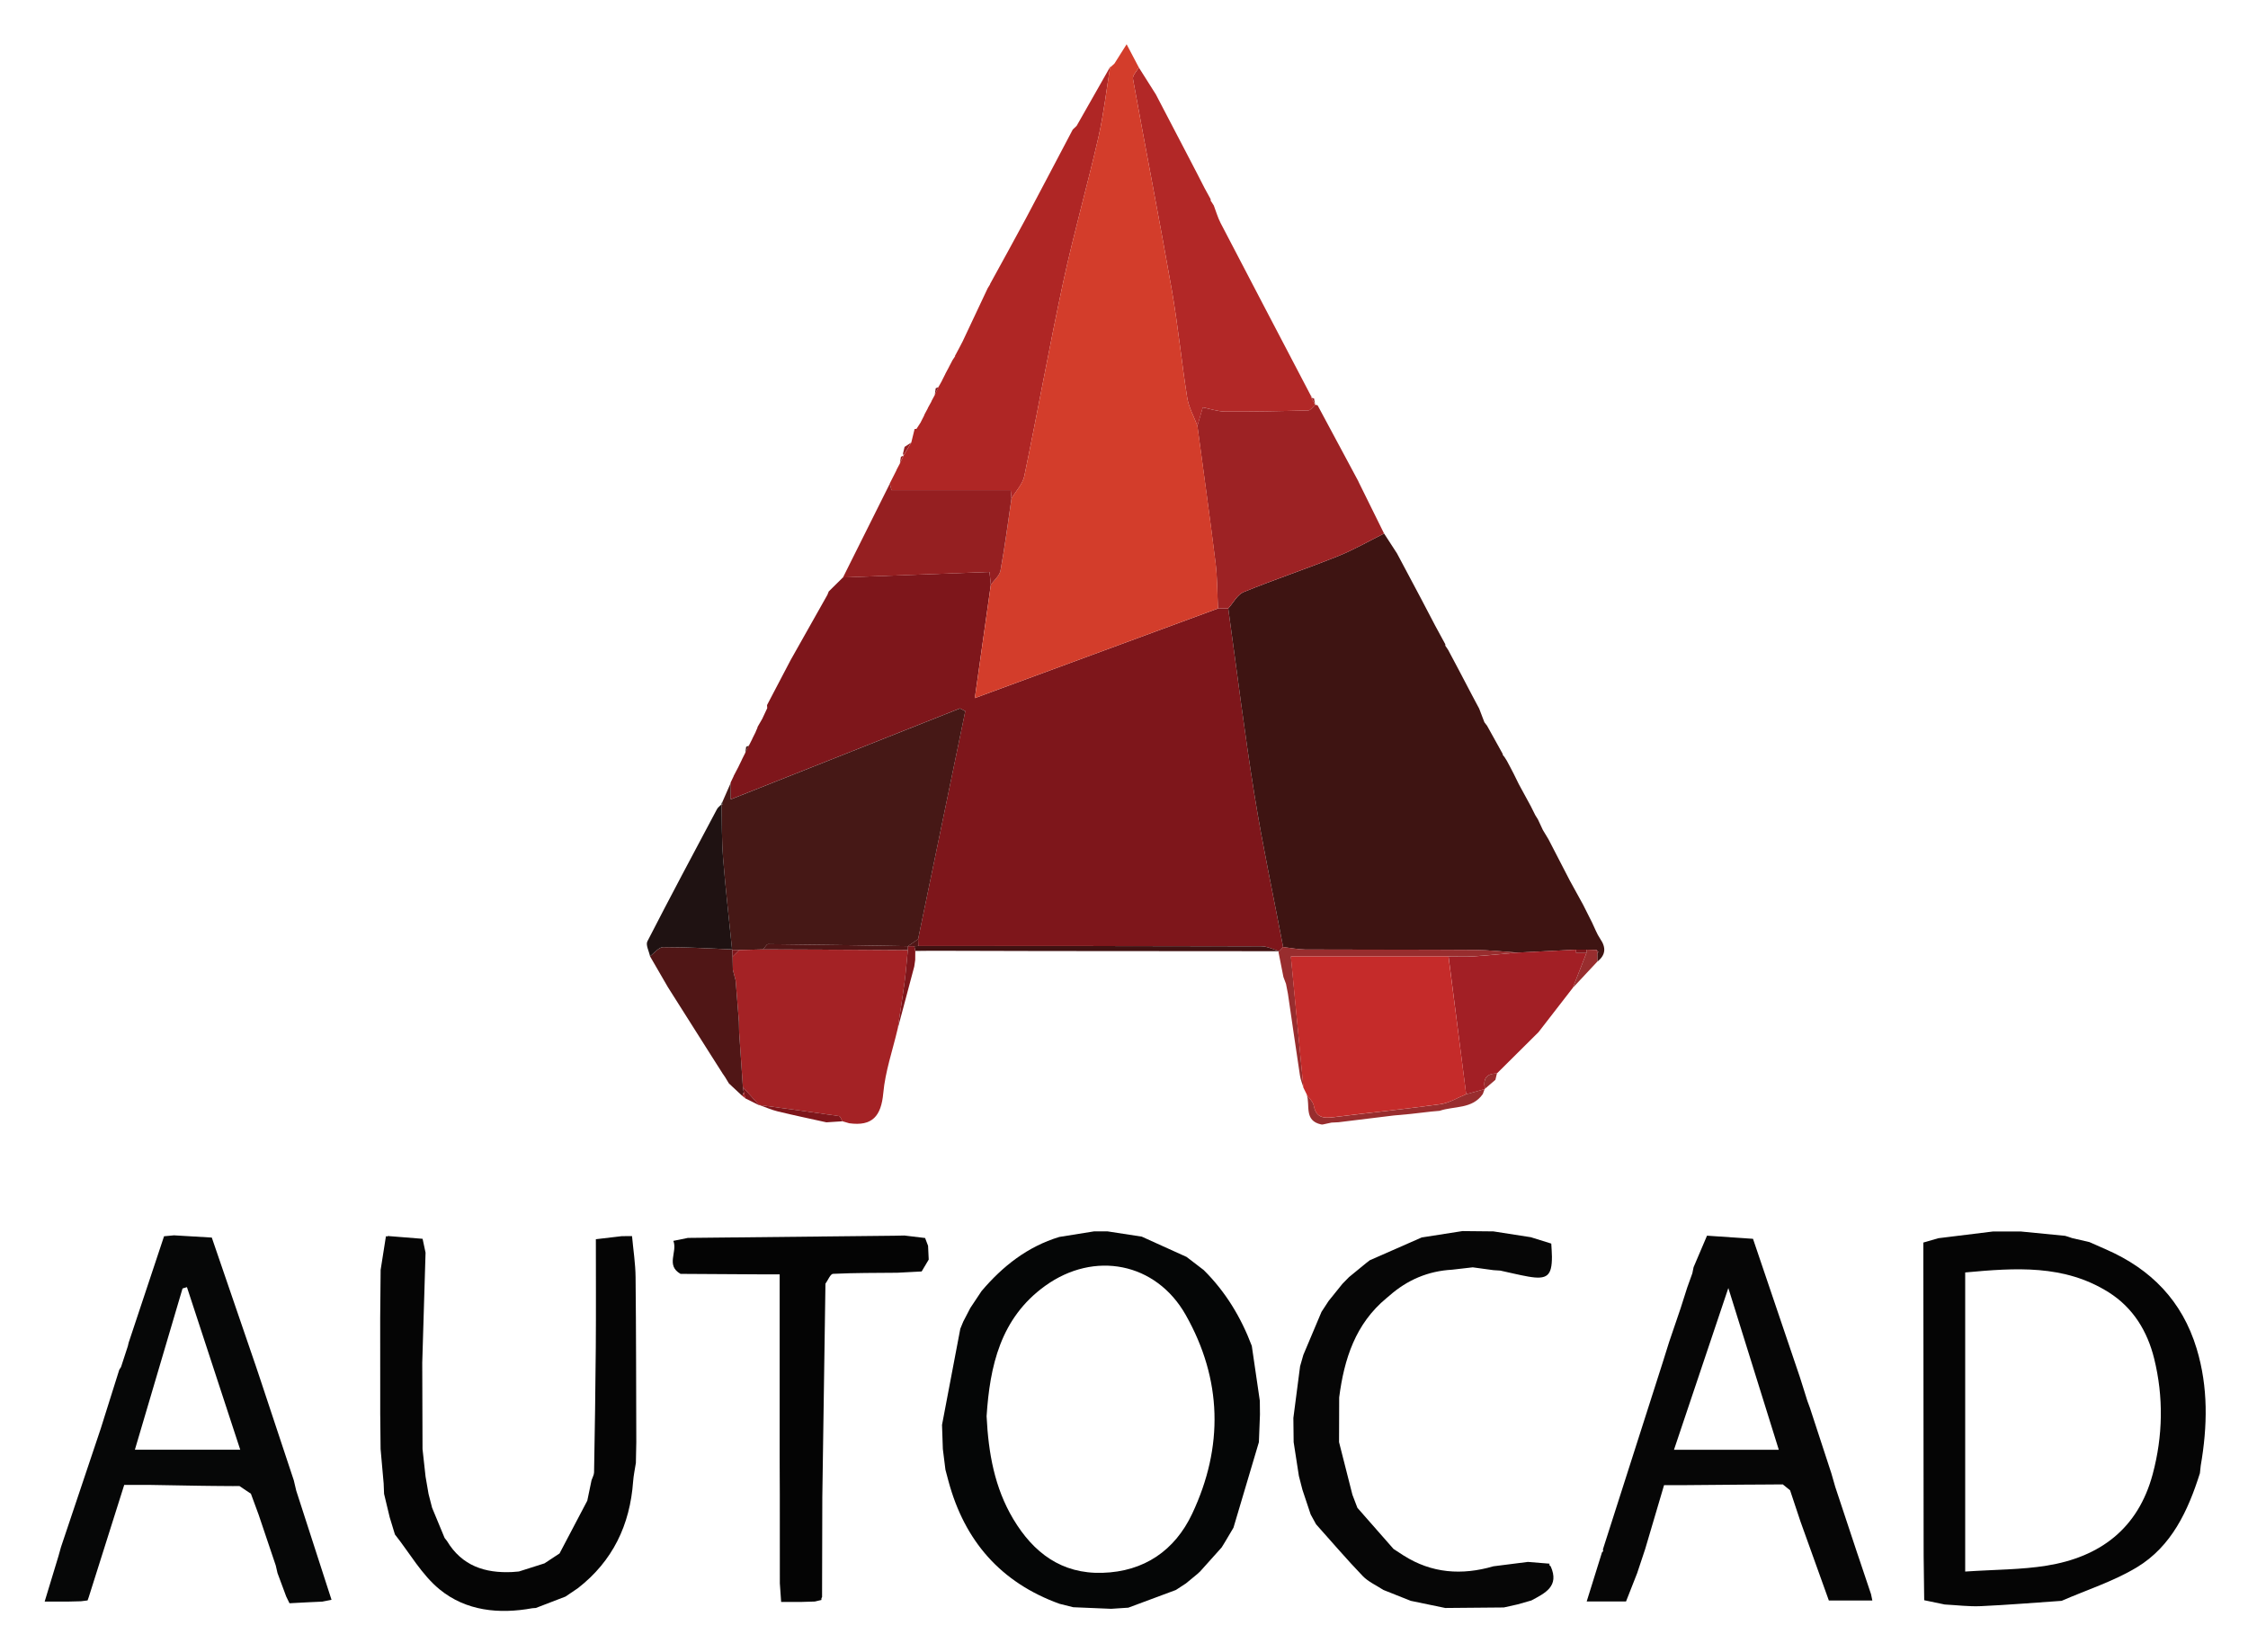 <svg xmlns="http://www.w3.org/2000/svg" role="img" viewBox="111.45 309.95 652.60 479.60"><title>AutoCAD logo</title><style>svg {enable-background:new 0 0 886.09 1099.13}</style><style>.st1{fill:#050505}.st3{fill:#060606}.st5{fill:#7e161b}.st7{fill:#461816}.st8{fill:#af2625}.st9{fill:#a42225}.st10{fill:#9d2224}.st13{fill:#501616}.st14{fill:#1f1212}.st15{fill:#982d2e}.st17{fill:#951f21}</style><g id="qWT5A3_1_"><g><g><path fill="#050606" d="M386.8,739.91c-0.3-1.12-0.59-2.23-0.89-3.35c-0.25-2-0.5-4-0.75-6c-0.08-2.33-0.16-4.67-0.24-7 c1.77-9.3,3.54-18.61,5.31-27.91c0.28-0.69,0.57-1.38,0.85-2.07c0.69-1.32,1.37-2.65,2.06-3.97c1.09-1.63,2.17-3.27,3.26-4.9 c6.13-7.23,13.35-12.91,22.57-15.71c3.35-0.54,6.69-1.07,10.04-1.61c1.34,0,2.67,0,4.01,0c3.3,0.51,6.59,1.01,9.89,1.52 c4.34,1.96,8.67,3.92,13.01,5.89c1.66,1.27,3.32,2.54,4.97,3.81c6.33,6.27,10.83,13.71,13.96,22.01 c0.78,5.31,1.56,10.63,2.33,15.94c0.01,1.34,0.03,2.67,0.04,4.01c-0.1,2.67-0.21,5.33-0.31,8c-2.46,8.28-4.92,16.55-7.38,24.83 c-0.8,1.35-1.6,2.7-2.4,4.05c-0.18,0.29-0.35,0.58-0.53,0.87c-0.17,0.27-0.34,0.55-0.51,0.82c-2.08,2.32-4.17,4.65-6.25,6.97 c-0.27,0.25-0.55,0.5-0.82,0.75c-1.1,0.9-2.19,1.8-3.29,2.71c-0.98,0.64-1.95,1.27-2.93,1.91c-4.6,1.71-9.2,3.42-13.79,5.13 c-1.66,0.11-3.33,0.22-4.99,0.33c-3.67-0.15-7.34-0.31-11.01-0.46c-1.33-0.33-2.67-0.67-4-1 C401.97,769.32,391.48,757.25,386.8,739.91z M397.86,721.04c0.53,10.71,2.31,20.74,7.74,29.84c5.86,9.81,14.03,15.97,25.89,15.62 c12.09-0.35,21.01-6.47,26.05-17.15c9.16-19.41,8.72-39.01-1.89-57.74c-8.63-15.23-26.54-18.68-40.8-8.4 C401.85,692.58,398.81,706.52,397.86,721.04z"/><path d="M713.01,669.34c1.66,0.38,3.33,0.76,4.99,1.15c1.65,0.73,3.29,1.45,4.94,2.18c12.97,5.69,22,14.9,26.19,28.7 c3.42,11.27,3.17,22.58,1.2,34c-0.08,0.74-0.16,1.47-0.24,2.21c-3.44,10.89-8.2,21.21-18.29,27.31 c-6.78,4.09-14.54,6.55-21.86,9.74c-7.81,0.53-15.62,1.19-23.43,1.54c-3.49,0.16-7-0.3-10.51-0.48 c-1.98-0.41-3.96-0.83-5.95-1.24c-0.05-4.28-0.11-8.57-0.16-12.85c0-1.67-0.01-3.34-0.01-5c-0.02-18.66-0.03-37.33-0.05-55.99 c-0.01-6-0.01-12-0.02-18.01c0-1.66-0.01-3.33-0.01-4.99c0-2.25,0-4.5,0-6.98c1.62-0.47,2.98-0.87,4.35-1.26 c5.28-0.65,10.57-1.3,15.85-1.95c2.67,0,5.34-0.01,8.01-0.01c4.32,0.42,8.65,0.85,12.97,1.27 C711.65,668.87,712.33,669.11,713.01,669.34z M681.95,766.13c8.81-0.59,16.34-0.53,23.68-1.72 c15.51-2.51,26.53-10.78,30.75-26.54c2.98-11.12,3.18-22.39,0.43-33.55c-1.97-7.96-6.11-14.78-13.21-19.25 c-12.91-8.13-27.08-7.1-41.65-5.76C681.95,708.28,681.95,736.68,681.95,766.13z" class="st1"/><path fill="#060707" d="M204.99,774.86c-1.33,0.06-2.65,0.12-3.98,0.18c-1.84,0.1-3.68,0.19-5.52,0.29 c-0.32-0.65-0.63-1.3-0.95-1.95c-0.84-2.27-1.69-4.54-2.53-6.81c-0.17-0.73-0.33-1.45-0.5-2.18c-1.66-4.92-3.32-9.84-4.98-14.77 c-0.75-2.03-1.49-4.05-2.24-6.08c-1.11-0.74-2.22-1.49-3.32-2.23c-0.65,0-1.3,0-1.95,0.01c-1.35-0.01-2.7-0.02-4.05-0.03 c-0.98-0.01-1.97-0.02-2.95-0.03c-1.02-0.01-2.03-0.02-3.05-0.04c-4.66-0.08-9.31-0.16-13.97-0.24c-2.43,0-4.87,0-7.49,0 c-3.46,10.96-6.88,21.77-10.3,32.58c-0.11,0.32-0.22,0.64-0.34,0.95c-0.63,0.08-1.26,0.16-1.9,0.24 c-1.33,0.03-2.66,0.07-3.99,0.1c-2.09,0-4.18,0-6.57,0c1.44-4.73,2.71-8.94,3.99-13.14c0.25-0.89,0.5-1.79,0.75-2.68 c3.86-11.49,7.71-22.98,11.57-34.48c0.35-1.13,0.71-2.25,1.06-3.38c1.43-4.54,2.86-9.08,4.29-13.62 c0.17-0.27,0.34-0.55,0.52-0.82c0.66-2.01,1.32-4.02,1.97-6.04c0.08-0.33,0.16-0.66,0.23-0.99c3.43-10.3,6.85-20.6,10.28-30.9 c0.96-0.09,1.93-0.18,2.89-0.27c3.6,0.21,7.19,0.42,10.97,0.65c4.31,12.59,8.61,25.13,12.91,37.66c0.41,1.24,0.83,2.47,1.24,3.71 c3.22,9.7,6.44,19.41,9.66,29.11c0.23,0.99,0.47,1.98,0.7,2.97c3.41,10.54,6.82,21.08,10.25,31.7 C206.6,774.56,205.8,774.71,204.99,774.86z M150.61,730.76c10.32,0,20.13,0,30.58,0c-5.28-16.12-10.38-31.65-15.47-47.19 c-0.43,0.13-0.85,0.26-1.28,0.39C159.84,699.52,155.24,715.08,150.61,730.76z"/><path d="M634.12,751.57c-1-3.01-2.01-6.03-3.01-9.04c-0.7-0.57-1.41-1.13-2.11-1.7c-2.33,0.02-4.66,0.04-6.99,0.05 c-1,0-2.01,0.01-3.01,0.01c-6.33,0.05-12.65,0.11-18.98,0.16c-1.75,0-3.5,0-5.49,0c-1.87,6.34-3.67,12.42-5.47,18.51 c-0.78,2.34-1.56,4.67-2.33,7.01c-1.1,2.8-2.2,5.6-3.24,8.24c-4.12,0-7.69,0-11.42,0c1.54-4.94,3-9.61,4.45-14.27 c0.33-0.2,0.41-0.47,0.25-0.82c5.78-18.05,11.56-36.1,17.33-54.16c0.63-2,1.26-4,1.88-6c1.12-3.29,2.24-6.58,3.36-9.87 c0.64-2.02,1.29-4.03,1.93-6.05c0.49-1.36,0.98-2.73,1.47-4.09c0.12-0.59,0.24-1.18,0.36-1.77c1.3-3.05,2.6-6.1,3.9-9.15 c4.45,0.3,8.9,0.61,13.35,0.91c4.52,13.35,9.05,26.69,13.57,40.04c0.32,1.01,0.64,2.01,0.96,3.02c0.41,1.32,0.82,2.63,1.24,3.95 c0.25,0.67,0.49,1.34,0.74,2.01c2.08,6.36,4.17,12.73,6.25,19.09c0.37,1.3,0.74,2.6,1.12,3.9c2.11,6.37,4.22,12.75,6.34,19.12 c0.21,0.63,0.43,1.25,0.64,1.88c1.13,3.38,2.27,6.75,3.4,10.13c0.13,0.62,0.26,1.23,0.39,1.85c-4.13,0-8.26,0-12.63,0 C639.65,766.98,636.88,759.27,634.12,751.57z M613.19,683.83c-5.44,16.2-10.5,31.23-15.78,46.95c10.75,0,20.5,0,30.43,0 C623.06,715.47,618.3,700.22,613.19,683.83z" class="st3"/><path d="M221.83,720.55c0-1.33,0-2.65,0-3.98c0-8-0.01-16-0.01-24.01c0.04-4.67,0.08-9.33,0.13-14 c0.52-3.28,1.03-6.55,1.55-9.83c0,0,0.26,0.18,0.26,0.18l0.26-0.18c3.37,0.27,6.75,0.54,10.11,0.81 c0.32,1.51,0.59,2.77,0.86,4.02c-0.32,10.67-0.64,21.33-0.96,32c0.03,8.33,0.05,16.67,0.08,25c0.29,2.67,0.59,5.33,0.88,8 c0.29,1.68,0.58,3.36,0.87,5.05c0.34,1.33,0.69,2.66,1.03,4c1.21,2.92,2.42,5.84,3.63,8.76c0.23,0.3,0.47,0.6,0.7,0.9 c4.32,7.2,11.02,9.38,18.94,9c0.65-0.05,1.29-0.1,1.94-0.16c2.47-0.79,4.95-1.58,7.42-2.36c1.46-0.96,2.91-1.92,4.37-2.88 c2.68-5.1,5.37-10.21,8.05-15.31c0.41-1.98,0.83-3.97,1.24-5.95c0.25-0.77,0.72-1.53,0.73-2.3c0.21-12.08,0.41-24.16,0.5-36.24 c0.08-10.51,0.02-21.02,0.02-31.41c2.66-0.31,5.11-0.6,7.57-0.89c0.98,0,1.95-0.01,2.93-0.01c0.36,3.97,0.99,7.93,1.03,11.9 c0.17,15.97,0.16,31.94,0.21,47.92c-0.04,2-0.08,4-0.12,6c-0.27,1.79-0.67,3.58-0.8,5.38c-0.91,12.65-5.92,23.14-16.05,31.01 c-1.19,0.81-2.39,1.62-3.58,2.42c-2.87,1.1-5.74,2.21-8.61,3.31c-0.33,0.02-0.67,0.05-1,0.07c-9.7,1.78-19.27,0.79-26.9-5.43 c-5.21-4.25-8.73-10.58-13.01-15.98c-0.51-1.66-1.02-3.32-1.52-4.99c-0.54-2.27-1.08-4.54-1.63-6.8c-0.04-1-0.08-2-0.12-3 c-0.3-3.34-0.6-6.67-0.89-10.01c-0.03-3-0.06-6-0.09-9C221.83,721.23,221.83,720.89,221.83,720.55z" class="st1"/><path d="M524.17,669.15c3.94-0.62,7.88-1.23,11.82-1.85c3,0.03,6.01,0.06,9.01,0.09c3.62,0.56,7.24,1.13,10.86,1.69 c1.98,0.62,3.96,1.23,5.93,1.85c0.08,1.52,0.18,2.66,0.19,3.81c0.01,5.53-1.38,6.73-6.86,5.77c-2.73-0.48-5.42-1.16-8.13-1.74 c-0.66-0.04-1.33-0.09-1.99-0.13c-2-0.27-4-0.55-6.01-0.82c-2,0.23-4,0.46-6,0.69c-6.94,0.38-12.98,2.95-18.18,7.53 c-0.27,0.23-0.54,0.45-0.81,0.68c-9.08,7.48-12.34,17.73-13.78,28.85c-0.01,4.33-0.03,8.66-0.04,12.99 c1.29,5.09,2.58,10.18,3.88,15.27c0.48,1.27,0.97,2.54,1.45,3.8c3.5,3.98,6.99,7.96,10.49,11.94c0.96,0.62,1.91,1.25,2.87,1.87 c8.21,5.22,16.97,5.83,26.13,3.16c3.33-0.42,6.66-0.85,10-1.27c2.1,0.17,4.19,0.34,6.29,0.51c-0.12,0.35-0.02,0.6,0.32,0.75 c2.62,5.84-1.64,7.8-5.6,9.93c-1.33,0.38-2.67,0.76-4,1.14c-1.33,0.3-2.67,0.6-4,0.89c-5.67,0.05-11.33,0.1-17,0.15 c-3.33-0.69-6.67-1.38-10-2.07c-2.66-1.06-5.31-2.11-7.97-3.17c-2.02-1.33-4.37-2.35-6-4.05c-4.66-4.85-9.04-9.98-13.53-15 c-0.52-0.95-1.05-1.9-1.57-2.86c-0.8-2.39-1.6-4.78-2.39-7.17c-0.34-1.33-0.69-2.67-1.03-4c-0.51-3.28-1.01-6.55-1.52-9.83 c-0.03-2.33-0.05-4.67-0.08-7c0.65-5,1.3-10,1.95-15c0.32-1.11,0.63-2.22,0.95-3.32c1.76-4.16,3.52-8.33,5.27-12.49 c0.68-1.05,1.37-2.09,2.05-3.14c1.34-1.66,2.68-3.32,4.02-4.99c0.63-0.65,1.26-1.3,1.9-1.94c1.66-1.36,3.31-2.72,4.97-4.07 c0.36-0.28,0.71-0.55,1.07-0.83C514.11,673.57,519.14,671.36,524.17,669.15z" class="st3"/><path fill="#040404" d="M380.01,669.31c0.29,0.75,0.57,1.5,0.86,2.26c0.06,1.33,0.13,2.67,0.19,4c-0.68,1.15-1.37,2.3-2.05,3.45 c-2.36,0.12-4.72,0.25-7.07,0.37c-6.22,0.06-12.45,0.02-18.67,0.32c-0.77,0.04-1.46,1.86-2.19,2.86 c-0.3,20.67-0.61,41.34-0.91,62c-0.02,8-0.04,16-0.06,23.99c0,1.67-0.01,3.34-0.01,5c-0.2,0.24-0.25,0.51-0.17,0.81 c-0.64,0.15-1.29,0.31-1.93,0.46c-1.33,0.04-2.65,0.08-3.98,0.12c-1.88,0-3.75,0-5.8,0c-0.13-1.93-0.26-3.66-0.38-5.4 c0-8.66-0.01-17.33-0.01-25.99c-0.01-2.34-0.02-4.67-0.03-7.01c0-1.33,0-2.66-0.01-3.99c0-17.51,0-35.01,0-52.69 c-1.56,0-2.68,0-3.79,0c-8.33-0.05-16.66-0.1-24.99-0.15c-4.37-2.5-0.81-6.36-2.08-9.58c1.68-0.34,2.95-0.6,4.22-0.86 c19.96-0.21,39.92-0.42,59.88-0.63c0.99-0.01,1.99-0.04,2.98-0.06C376,668.83,378,669.07,380.01,669.31z"/><path d="M334.12,514.62c2.28-4.36,4.57-8.71,6.85-13.07c3.56-6.32,7.13-12.64,10.69-18.96 c0.12-0.32,0.24-0.63,0.37-0.95c1.38-1.36,2.75-2.72,4.13-4.08c14.11-0.53,28.22-1.06,42.54-1.59c0.15,1.45,0.27,2.58,0.39,3.7 c-1.53,10.82-3.06,21.64-4.65,32.92c23.86-8.79,47.23-17.4,70.6-26.01c0.99,0,1.98-0.01,2.97-0.01c2.5,18,4.72,36.04,7.59,53.98 c2.38,14.83,5.54,29.54,8.35,44.3c-0.45,0.48-0.9,0.96-1.35,1.45l0.01-0.28l0.27,0.04c-1.76-0.5-3.52-1.42-5.28-1.43 c-33.18-0.09-66.37-0.08-99.56-0.09c-0.03-0.66-0.05-1.32-0.07-1.98c4.57-22.06,9.13-44.13,13.7-66.19 c-0.52-0.26-1.04-0.53-1.56-0.79c-22.17,8.8-44.34,17.59-66.54,26.4c0-1.9,0-3.34,0-4.78c0,0-0.09,0.05-0.09,0.05 c0.33-0.69,0.65-1.37,0.98-2.06l-0.04,0.26c0,0,0.01-0.26,0.01-0.26c0.49-0.93,0.98-1.86,1.46-2.79c0,0-0.06,0.1-0.06,0.1 c0.35-0.71,0.69-1.42,1.04-2.13c0,0-0.08,0.12-0.08,0.12c0.36-0.71,0.71-1.41,1.07-2.12c0,0-0.06,0.1-0.06,0.1 c0.36-0.7,0.71-1.41,1.07-2.11l-0.07,0.13c0.36-0.7,0.72-1.41,1.07-2.11l-0.08,0.11c0.35-0.71,0.7-1.41,1.06-2.12l-0.06,0.08 c0.19-0.43,0.37-0.86,0.56-1.29c0,0,0.01-0.18,0.01-0.18c0.5-0.87,1-1.74,1.5-2.6l-0.07,0.1c0.46-0.99,0.92-1.98,1.39-2.97 C334.14,515.22,334.12,514.93,334.12,514.62z" class="st5"/><path fill="#3e1412" d="M483.95,584.85c-2.81-14.76-5.97-29.47-8.35-44.3c-2.88-17.94-5.09-35.98-7.59-53.98 c1.48-1.63,2.64-4.02,4.48-4.77c9-3.67,18.25-6.75,27.28-10.37c4.64-1.85,9-4.38,13.49-6.61c1.25,1.92,2.49,3.84,3.74,5.77 c0.35,0.66,0.7,1.32,1.05,1.97c1.96,3.68,3.91,7.36,5.87,11.04c1.39,2.65,2.78,5.3,4.17,7.96c0.98,1.81,1.97,3.62,2.95,5.43 c-0.06,0.26,0,0.48,0.18,0.67c0.21,0.32,0.43,0.64,0.64,0.96c1.05,1.98,2.11,3.97,3.16,5.95c1.28,2.44,2.56,4.88,3.84,7.32 c0.31,0.59,0.63,1.18,0.94,1.77c0.35,0.65,0.7,1.31,1.05,1.96c0.51,1.33,1.01,2.65,1.52,3.98c0.22,0.29,0.45,0.59,0.67,0.88 c0,0,0.06,0.05,0.06,0.05c1.52,2.73,3.03,5.47,4.55,8.2c0.04,0.35,0.2,0.63,0.48,0.85c0.26,0.41,0.51,0.82,0.77,1.22 c0.32,0.61,0.64,1.22,0.97,1.82c0.34,0.66,0.69,1.32,1.03,1.98c0.48,0.98,0.96,1.97,1.45,2.95c1.17,2.14,2.33,4.28,3.5,6.43 c0.43,0.87,0.87,1.73,1.3,2.6c0.25,0.41,0.51,0.81,0.76,1.22c0.48,1.02,0.96,2.04,1.43,3.06c0.55,0.91,1.1,1.81,1.64,2.72 c2.07,4,4.13,7.99,6.2,11.99c1.28,2.33,2.57,4.66,3.85,7c0.87,1.72,1.73,3.44,2.6,5.17c0.78,1.58,1.38,3.28,2.36,4.72 c1.76,2.55,1.61,4.69-0.83,6.63c-0.01-0.83-0.01-1.65-0.02-2.48c0.11-0.11,0.33-0.29,0.31-0.32c-0.14-0.21-0.32-0.39-0.49-0.58 c-0.98-0.03-1.96-0.06-2.94-0.1c-1.01,0-2.03,0.01-3.04,0.01c-5.66,0.28-11.33,0.56-16.99,0.85c-4.13-0.27-8.25-0.74-12.38-0.77 c-16.42-0.11-32.85-0.05-49.27-0.13C488.2,585.54,486.07,585.1,483.95,584.85z"/><path d="M323.58,537.21c0,1.44,0,2.88,0,4.78c22.2-8.81,44.37-17.6,66.54-26.4c0.52,0.26,1.04,0.53,1.56,0.79 c-4.57,22.06-9.13,44.13-13.7,66.19c-0.98,0.68-1.97,1.35-2.95,2.03l0,0c-13.53-0.22-27.06-0.45-40.59-0.59 c-0.47,0-0.96,1-1.44,1.53c-2.31,0.06-4.62,0.11-6.94,0.17c-0.66-0.01-1.32-0.02-1.99-0.03l-0.11-0.16 c-0.88-8.83-1.9-17.64-2.6-26.48c-0.41-5.18-0.33-10.4-0.47-15.6c0,0-0.03,0.04-0.03,0.04c0.15-0.04,0.42-0.08,0.42-0.13 c0.01-0.23-0.05-0.47-0.08-0.7C321.99,540.83,322.79,539.02,323.58,537.21z" class="st7"/><path d="M422.87,347.56c0.38-0.36,0.75-0.72,1.13-1.08c3.25-5.71,6.49-11.43,9.74-17.14 c-1.11,6.82-1.88,13.71-3.41,20.43c-3.21,14.04-7.17,27.91-10.21,41.99c-4.04,18.73-7.4,37.6-11.3,56.36 c-0.49,2.34-2.45,4.37-3.72,6.54c-0.12-1.13-0.23-2.25-0.25-2.41c-11.61,0-22.86,0-34.59,0c-0.01-0.02-0.24-0.97-0.48-1.91 c0,0-0.09,0.07-0.09,0.07c0.69-1.36,1.38-2.73,2.07-4.09l-0.09,0.09c0.37-0.69,0.73-1.38,1.1-2.07c0,0-0.07,0.09-0.07,0.09 c0.35-0.73,0.69-1.45,1.04-2.17l-0.01-0.03c0.75-1.27,1.51-2.53,2.26-3.8c0.32-1.3,0.64-2.59,0.96-3.89l0.02-0.07 c0.18-0.02,0.36-0.03,0.54-0.03c0.45-0.69,0.89-1.39,1.34-2.08l-0.11,0.14c0.37-0.72,0.73-1.43,1.1-2.15l-0.13,0.13 c0.38-0.71,0.76-1.41,1.14-2.12l-0.11,0.13c0.39-0.7,0.77-1.4,1.16-2.09l-0.11,0.12c0.37-0.7,0.75-1.4,1.12-2.09l-0.09,0.12 c0.34-0.73,0.69-1.47,1.03-2.2l-0.08,0.14c0.39-0.69,0.77-1.37,1.16-2.06l-0.09,0.12c0.36-0.71,0.72-1.42,1.08-2.13l-0.08,0.11 c0.37-0.69,0.74-1.38,1.11-2.07l-0.07,0.11c0.36-0.69,0.73-1.39,1.09-2.08c0,0-0.06,0.08-0.06,0.08 c0.29-0.43,0.58-0.86,0.87-1.29l-0.17,0.11c0.37-0.7,0.75-1.4,1.12-2.09l-0.08,0.16c0.41-0.79,0.83-1.59,1.24-2.38 c2.42-5.13,4.83-10.26,7.25-15.39c0,0-0.03,0.03-0.03,0.03c0.24-0.39,0.49-0.79,0.73-1.18c0,0,0.06-0.22,0.06-0.22 c3.46-6.32,6.96-12.61,10.36-18.96C413.83,364.77,418.33,356.15,422.87,347.56z" class="st8"/><path d="M326.06,585.71c2.31-0.06,4.62-0.11,6.94-0.17c14,0.06,27.99,0.11,41.99,0.17c-0.31,3.1-0.53,6.22-0.94,9.31 c-0.6,4.55-1.34,9.09-2.02,13.63c-1.45,6.19-3.59,12.32-4.16,18.59c-0.61,6.68-3.17,9.69-9.89,8.76 c-0.65-0.19-1.31-0.38-1.96-0.57c-0.34-0.53-0.61-1.46-1.02-1.52c-7.71-1.13-15.44-2.17-23.17-3.22l0.07,0.13 c-1.6-1.77-3.2-3.55-4.79-5.32c-0.36-5.31-0.73-10.63-1.09-15.94c-0.02-1-0.04-2.01-0.06-3.01c-0.32-4-0.63-7.99-0.95-11.99 c-0.27-1.04-0.54-2.08-0.81-3.11c-0.03-1.27-0.06-2.54-0.09-3.81C324.77,586.99,325.41,586.35,326.06,585.71z" class="st9"/><path d="M513.25,464.82c-4.49,2.23-8.85,4.76-13.49,6.61c-9.03,3.61-18.27,6.69-27.28,10.37 c-1.84,0.75-3,3.14-4.48,4.77c-0.99,0-1.98,0.01-2.97,0.01c-0.22-4.45-0.17-8.94-0.72-13.35c-1.63-13.23-3.49-26.44-5.26-39.66 c0.49-1.68,0.98-3.37,1.56-5.36c2.11,0.41,4.33,1.19,6.56,1.21c8.03,0.05,16.06-0.12,24.09-0.34c0.68-0.02,1.34-1.08,2-1.65 c0.23,0.03,0.46,0.09,0.69,0.16c3.96,7.38,7.92,14.77,11.88,22.15c0,0-0.04-0.03-0.04-0.03 C508.29,454.74,510.77,459.78,513.25,464.82z" class="st10"/><path fill="#b22827" d="M493.28,427.43c-0.67,0.57-1.32,1.63-2,1.65c-8.03,0.23-16.06,0.39-24.09,0.34 c-2.23-0.01-4.46-0.8-6.56-1.21c-0.58,1.99-1.07,3.67-1.56,5.36c-1.02-2.72-2.52-5.36-2.97-8.17 c-1.66-10.41-2.66-20.94-4.48-31.32c-3.59-20.45-7.59-40.82-11.27-61.25c-0.17-0.97,1.1-2.19,1.7-3.3 c1.67,2.64,3.34,5.28,5.01,7.92c0,0,0.03,0.08,0.03,0.08c2.97,5.68,5.93,11.36,8.9,17.05c0,0,0,0,0,0 c1.01,1.94,2.02,3.87,3.02,5.81c0.71,1.38,1.41,2.76,2.12,4.14c0.59,1.08,1.19,2.17,1.78,3.25c-0.05,0.31,0.04,0.58,0.26,0.8 c0.24,0.38,0.48,0.76,0.72,1.14c0,0-0.04-0.03-0.04-0.03c0.64,1.66,1.12,3.4,1.93,4.97c8.66,16.65,17.38,33.26,26.08,49.89 c0.11,0.3,0.22,0.61,0.33,0.91l-0.06-0.09c0.37,0.7,0.73,1.39,1.1,2.09L493.28,427.43z"/><path fill="#a21f25" d="M551.99,586.46c5.66-0.28,11.33-0.56,16.99-0.85c0.02,0.31,0.02,0.62,0.02,0.93 c0.34,0.01,0.68,0.02,1.03,0.03c0.66,0,1.32,0,1.97,0c-1.32,3.37-2.63,6.74-3.95,10.11c-3.33,4.3-6.65,8.59-9.98,12.89 c-0.25,0.24-0.49,0.48-0.74,0.73c-3.78,3.75-7.55,7.5-11.33,11.25c-3.04,0-4.09,1.57-3.47,4.43c0,0-0.1,0.11-0.1,0.11 c-1.78,0.5-3.57,1-5.35,1.5c-1.7-13.33-3.41-26.66-5.11-39.99c2.49-0.01,4.98,0.11,7.46-0.05 C543.63,587.27,547.8,586.83,551.99,586.46z"/><path d="M325.01,594.56c0.32,4,0.63,7.99,0.95,11.99c0.02,1,0.04,2.01,0.06,3.01c0.36,5.31,0.73,10.63,1.09,15.94 c0.09,0.5,0.17,1,0.26,1.5c-0.14,0.36-0.28,0.71-0.43,1.07c-1.29-1.21-2.59-2.41-3.88-3.62c-0.38-0.62-0.76-1.24-1.13-1.87 c-0.27-0.39-0.54-0.78-0.81-1.17c0,0,0.04,0.04,0.04,0.04c-0.68-1.06-1.35-2.13-2.03-3.19c-0.36-0.57-0.73-1.14-1.09-1.71 c-4.24-6.7-8.48-13.39-12.72-20.09c-1.72-2.98-3.45-5.95-5.17-8.93c1.27-0.93,2.54-2.65,3.82-2.65c6.67-0.02,13.33,0.39,20,0.65 c0,0,0.11,0.16,0.11,0.16c0.01,0.65,0.03,1.3,0.04,1.95c0.03,1.27,0.06,2.54,0.08,3.81 C324.47,592.48,324.74,593.52,325.01,594.56z" class="st13"/><path d="M323.97,585.52c-6.67-0.26-13.33-0.67-20-0.65c-1.28,0-2.55,1.72-3.82,2.65c-0.29-1.46-1.3-3.28-0.77-4.31 c6.6-12.86,13.41-25.61,20.2-38.37c0.29-0.55,0.87-0.94,1.32-1.41c0.14,5.2,0.05,10.42,0.47,15.6 C322.07,567.88,323.08,576.69,323.97,585.52z" class="st14"/><path d="M484.03,593.54c-0.48-2.42-0.95-4.83-1.43-7.25c0.45-0.48,0.9-0.97,1.35-1.45c2.13,0.25,4.26,0.7,6.39,0.71 c16.42,0.08,32.85,0.02,49.27,0.13c4.13,0.03,8.26,0.5,12.38,0.77c-4.18,0.37-8.36,0.81-12.55,1.08 c-2.48,0.16-4.97,0.04-7.46,0.05c-15.49,0-30.99,0-45.77,0c1.29,13.53,2.47,25.82,3.65,38.11c-0.35-1.18-0.85-2.34-1.03-3.55 c-1.2-7.9-2.33-15.81-3.49-23.71c-0.19-0.96-0.37-1.93-0.56-2.89C484.53,594.87,484.28,594.21,484.03,593.54L484.03,593.54z" class="st15"/><path fill="#401212" d="M482.88,586.06c-22.96-0.02-45.93-0.03-68.89-0.05c-10.66-0.03-21.31-0.05-31.97-0.08 c-1.62,0.02-3.24,0.03-4.86,0.05c-0.1-0.46-0.19-0.92-0.29-1.38c0.39-0.02,0.79-0.04,1.18-0.05c33.19,0.01,66.37-0.01,99.55,0.09 C479.37,584.64,481.12,585.56,482.88,586.06z"/><path d="M537.09,627.58c1.78-0.5,3.57-1,5.35-1.5c-0.18,0.48-0.36,0.97-0.53,1.45c-3.09,4.43-8.29,3.41-12.53,4.86 c-0.79,0.07-1.58,0.14-2.37,0.21c-2.03,0.23-4.07,0.47-6.1,0.7c-1.63,0.15-3.26,0.3-4.89,0.45c-5.34,0.65-10.68,1.31-16.02,1.96 c-0.67,0.03-1.35,0.07-2.02,0.1c-0.86,0.19-1.73,0.37-2.59,0.56c0,0-0.41-0.03-0.41-0.03c-5.07-1.09-3.13-5.58-4.17-8.61 c0.7,1.05,1.83,2.01,2.04,3.15c0.67,3.65,2.96,3.72,5.91,3.35c10.28-1.3,20.59-2.32,30.85-3.75 C532.18,630.1,534.59,628.57,537.09,627.58z" class="st15"/><path d="M351.36 635.73c-4.7-1.04-9.42-2.03-14.1-3.16-1.85-.45-3.62-1.24-5.42-1.88 7.72 1.05 15.45 2.08 23.16 3.22.4.06.68.99 1.02 1.52C354.47 635.53 352.91 635.63 351.36 635.73zM376.87 584.6c.1.46.19.92.29 1.38-.01.86-.01 1.73-.02 2.59-.09.65-.19 1.3-.28 1.95-1.61 6.04-3.22 12.09-4.83 18.13.68-4.54 1.42-9.08 2.02-13.63.41-3.09.63-6.21.94-9.31.01-.37.02-.74.04-1.11 0 0 0 0 0 0C375.64 584.6 376.25 584.6 376.87 584.6z" class="st5"/><path d="M546.01,621.55c-0.15,0.61-0.29,1.22-0.44,1.84c-1.01,0.87-2.02,1.73-3.03,2.6 C541.92,623.11,542.97,621.55,546.01,621.55z" class="st15"/><path d="M374.05,439.67c0.64-0.42,1.28-0.83,1.92-1.25c-0.75,1.27-1.51,2.53-2.26,3.8 c-0.01-0.21-0.05-0.42-0.12-0.62C373.74,440.96,373.9,440.31,374.05,439.67z" class="st17"/><path d="M325.9 532.41c-.49.93-.98 1.86-1.46 2.79C324.92 534.27 325.41 533.34 325.9 532.41zM327.87 528.39c-.36.71-.71 1.41-1.07 2.12C327.16 529.8 327.52 529.1 327.87 528.39zM328.06 526.71c.28-.08.56-.19.82-.33-.36.7-.71 1.41-1.07 2.11C327.89 527.9 327.98 527.3 328.06 526.71z" class="st7"/><path d="M492.14,425.37c0.25,0.11,0.51,0.18,0.78,0.22c0.11,0.62,0.22,1.25,0.33,1.87 C492.87,426.77,492.5,426.07,492.14,425.37z" class="st10"/><path d="M326.88 530.39c-.35.71-.69 1.42-1.04 2.13C326.19 531.8 326.54 531.1 326.88 530.39zM324.47 535.2c-.32.69-.65 1.37-.98 2.06C323.82 536.57 324.14 535.89 324.47 535.2z" class="st7"/><path d="M321.2,542.64c0.04,0.23,0.1,0.47,0.08,0.7c0,0.05-0.28,0.09-0.42,0.13 C320.89,543.16,321,542.88,321.2,542.64z" class="st14"/><path fill="#d33d2b" d="M434.97,328.41c1.05-1.66,2.09-3.31,3.54-5.61c1.47,2.8,2.5,4.76,3.54,6.72c-0.6,1.11-1.88,2.33-1.7,3.3 c3.68,20.43,7.68,40.8,11.27,61.25c1.82,10.38,2.82,20.91,4.48,31.32c0.45,2.81,1.95,5.45,2.97,8.17 c1.77,13.22,3.63,26.42,5.26,39.66c0.54,4.41,0.49,8.9,0.72,13.35c-23.37,8.61-46.74,17.22-70.6,26.01 c1.59-11.27,3.12-22.09,4.65-32.92c0.97-1.37,2.54-2.64,2.81-4.14c1.26-6.93,2.16-13.92,3.19-20.89c1.28-2.17,3.24-4.2,3.72-6.54 c3.9-18.76,7.26-37.63,11.3-56.36c3.04-14.07,7-27.95,10.21-41.99c1.54-6.72,2.3-13.61,3.41-20.43c0,0,0.09,0.13,0.09,0.13 C434.21,329.12,434.59,328.76,434.97,328.41z"/><path d="M405.09,454.65c-1.03,6.97-1.93,13.97-3.19,20.89c-0.27,1.5-1.84,2.76-2.81,4.14 c-0.12-1.12-0.23-2.25-0.38-3.7c-14.32,0.54-28.43,1.07-42.54,1.59c4.54-9.08,9.07-18.16,13.61-27.25 c0.23,0.94,0.47,1.88,0.48,1.91c11.73,0,22.98,0,34.59,0C404.86,452.39,404.97,453.52,405.09,454.65z" class="st17"/><path d="M376.87,584.6c-0.61,0-1.23,0-1.84-0.01c0.98-0.68,1.97-1.35,2.95-2.03c0.02,0.66,0.05,1.32,0.07,1.98 C377.66,584.56,377.26,584.58,376.87,584.6z" class="st13"/><path d="M332.81 518.49c.46-.99.92-1.98 1.39-2.97C333.73 516.51 333.27 517.5 332.81 518.49zM331.38 520.99c.5-.87 1-1.73 1.51-2.6C332.38 519.26 331.88 520.12 331.38 520.99zM328.81 526.5c.36-.7.72-1.41 1.07-2.11C329.52 525.09 329.17 525.8 328.81 526.5zM329.81 524.5c.35-.71.7-1.41 1.06-2.12C330.51 523.09 330.16 523.8 329.81 524.5zM330.8 522.47c.19-.43.38-.86.56-1.29C331.18 521.6 330.99 522.03 330.8 522.47z" class="st7"/><path d="M575.16,589.07c-2.37,2.54-4.74,5.07-7.11,7.61c1.32-3.37,2.63-6.74,3.95-10.11c0-0.32,0.01-0.65,0.02-0.97 c0.98,0.03,1.96,0.06,2.94,0.1c0.04,0.3,0.1,0.6,0.18,0.9C575.15,587.42,575.15,588.24,575.16,589.07z" class="st15"/><path d="M572.02 585.6c-.02.32-.02.65-.02.97-.66 0-1.32 0-1.97 0-.34-.01-.68-.02-1.03-.03 0-.31 0-.62-.02-.93C569.99 585.6 571 585.6 572.02 585.6zM575.14 586.59c-.08-.3-.14-.6-.18-.9.17.19.35.37.49.58C575.47 586.3 575.25 586.48 575.14 586.59z" class="st5"/><path d="M375.03,584.59c-0.01,0.37-0.02,0.74-0.04,1.11c-14-0.05-27.99-0.11-41.99-0.17 c0.48-0.53,0.96-1.54,1.44-1.53C347.97,584.14,361.5,584.38,375.03,584.59z" class="st13"/><path d="M324.12,587.63c-0.01-0.65-0.03-1.3-0.04-1.95c0.66,0.01,1.32,0.02,1.99,0.03 C325.41,586.35,324.77,586.99,324.12,587.63z" class="st5"/><path d="M369.67,450.4c0.69-1.36,1.38-2.73,2.07-4.09C371.05,447.67,370.36,449.04,369.67,450.4z" class="st17"/><path d="M378.73 432.49c.37-.72.74-1.43 1.1-2.15C379.46 431.05 379.09 431.77 378.73 432.49zM377.5 434.43c.45-.69.9-1.39 1.34-2.08C378.39 433.04 377.94 433.73 377.5 434.43z" class="st5"/><path d="M372.99,442.56c0.23-0.14,0.47-0.25,0.73-0.31c-0.35,0.72-0.69,1.45-1.04,2.17 C372.79,443.8,372.89,443.18,372.99,442.56z" class="st17"/><path d="M379.7,430.47c0.38-0.7,0.76-1.41,1.14-2.12C380.46,429.06,380.08,429.76,379.7,430.47z" class="st5"/><path d="M371.65,446.4c0.37-0.69,0.74-1.38,1.1-2.07C372.38,445.02,372.01,445.71,371.65,446.4z" class="st17"/><path d="M380.73 428.48c.39-.7.77-1.39 1.16-2.09C381.5 427.09 381.12 427.79 380.73 428.48zM381.78 426.51c.37-.7.75-1.4 1.12-2.09C382.53 425.12 382.15 425.81 381.78 426.51zM382.82 424.54c.09-.63.18-1.26.27-1.89.26-.09.51-.19.76-.31C383.5 423.07 383.16 423.8 382.82 424.54z" class="st5"/><path d="M383.76 422.48c.39-.69.77-1.37 1.16-2.06C384.53 421.11 384.15 421.79 383.76 422.48zM384.83 420.54c.36-.71.72-1.42 1.08-2.13C385.55 419.12 385.19 419.83 384.83 420.54zM385.83 418.52c.37-.69.74-1.38 1.11-2.07C386.57 417.14 386.2 417.83 385.83 418.52zM386.88 416.55c.36-.69.72-1.39 1.09-2.08C387.6 415.17 387.24 415.86 386.88 416.55zM388.6 413.37c.37-.7.75-1.39 1.12-2.09C389.35 411.97 388.98 412.67 388.6 413.37zM389.64 411.44c.41-.79.83-1.59 1.24-2.38C390.47 409.85 390.06 410.65 389.64 411.44zM387.91 414.55c.29-.43.58-.86.87-1.29C388.48 413.69 388.19 414.12 387.91 414.55zM331.9 630.81c-1.36-.68-2.72-1.36-4.09-2.04-.15-.6-.3-1.19-.45-1.79-.09-.5-.17-1-.26-1.5C328.71 627.26 330.31 629.04 331.9 630.81zM325.01 594.56c-.27-1.04-.54-2.08-.81-3.11C324.47 592.48 324.74 593.52 325.01 594.56zM326.02 609.55c-.02-1-.04-2-.06-3.01C325.98 607.55 326 608.55 326.02 609.55z" class="st5"/><path d="M491.86,424.55c0.25,0.25,0.36,0.56,0.33,0.91C492.08,425.16,491.97,424.85,491.86,424.55z" class="st10"/><path fill="#c52b2a" d="M537.09,627.58c-2.49,0.99-4.91,2.52-7.5,2.88c-10.26,1.44-20.57,2.45-30.85,3.75 c-2.95,0.37-5.23,0.3-5.91-3.35c-0.21-1.14-1.33-2.1-2.04-3.15c0,0,0.06,0.02,0.06,0.02c-0.35-0.71-0.7-1.41-1.05-2.12 c0,0,0.03,0.07,0.03,0.07c-1.18-12.29-2.35-24.58-3.65-38.1c14.79,0,30.28,0,45.77,0C533.68,600.92,535.38,614.25,537.09,627.58z"/><path d="M569,586.53c0.34,0.01,0.68,0.02,1.03,0.03C569.68,586.55,569.34,586.54,569,586.53z" class="st15"/><path d="M327.37,626.99c0.15,0.6,0.3,1.19,0.45,1.79c-0.29-0.24-0.58-0.48-0.88-0.72 C327.08,627.7,327.23,627.34,327.37,626.99z" class="st9"/><path d="M434.97,328.41c-0.38,0.35-0.76,0.7-1.14,1.05C434.21,329.12,434.59,328.77,434.97,328.41z" class="st8"/><path d="M489.82,625.62c0.35,0.71,0.7,1.41,1.05,2.12C490.51,627.04,490.16,626.33,489.82,625.62z" class="st15"/></g></g></g></svg>
